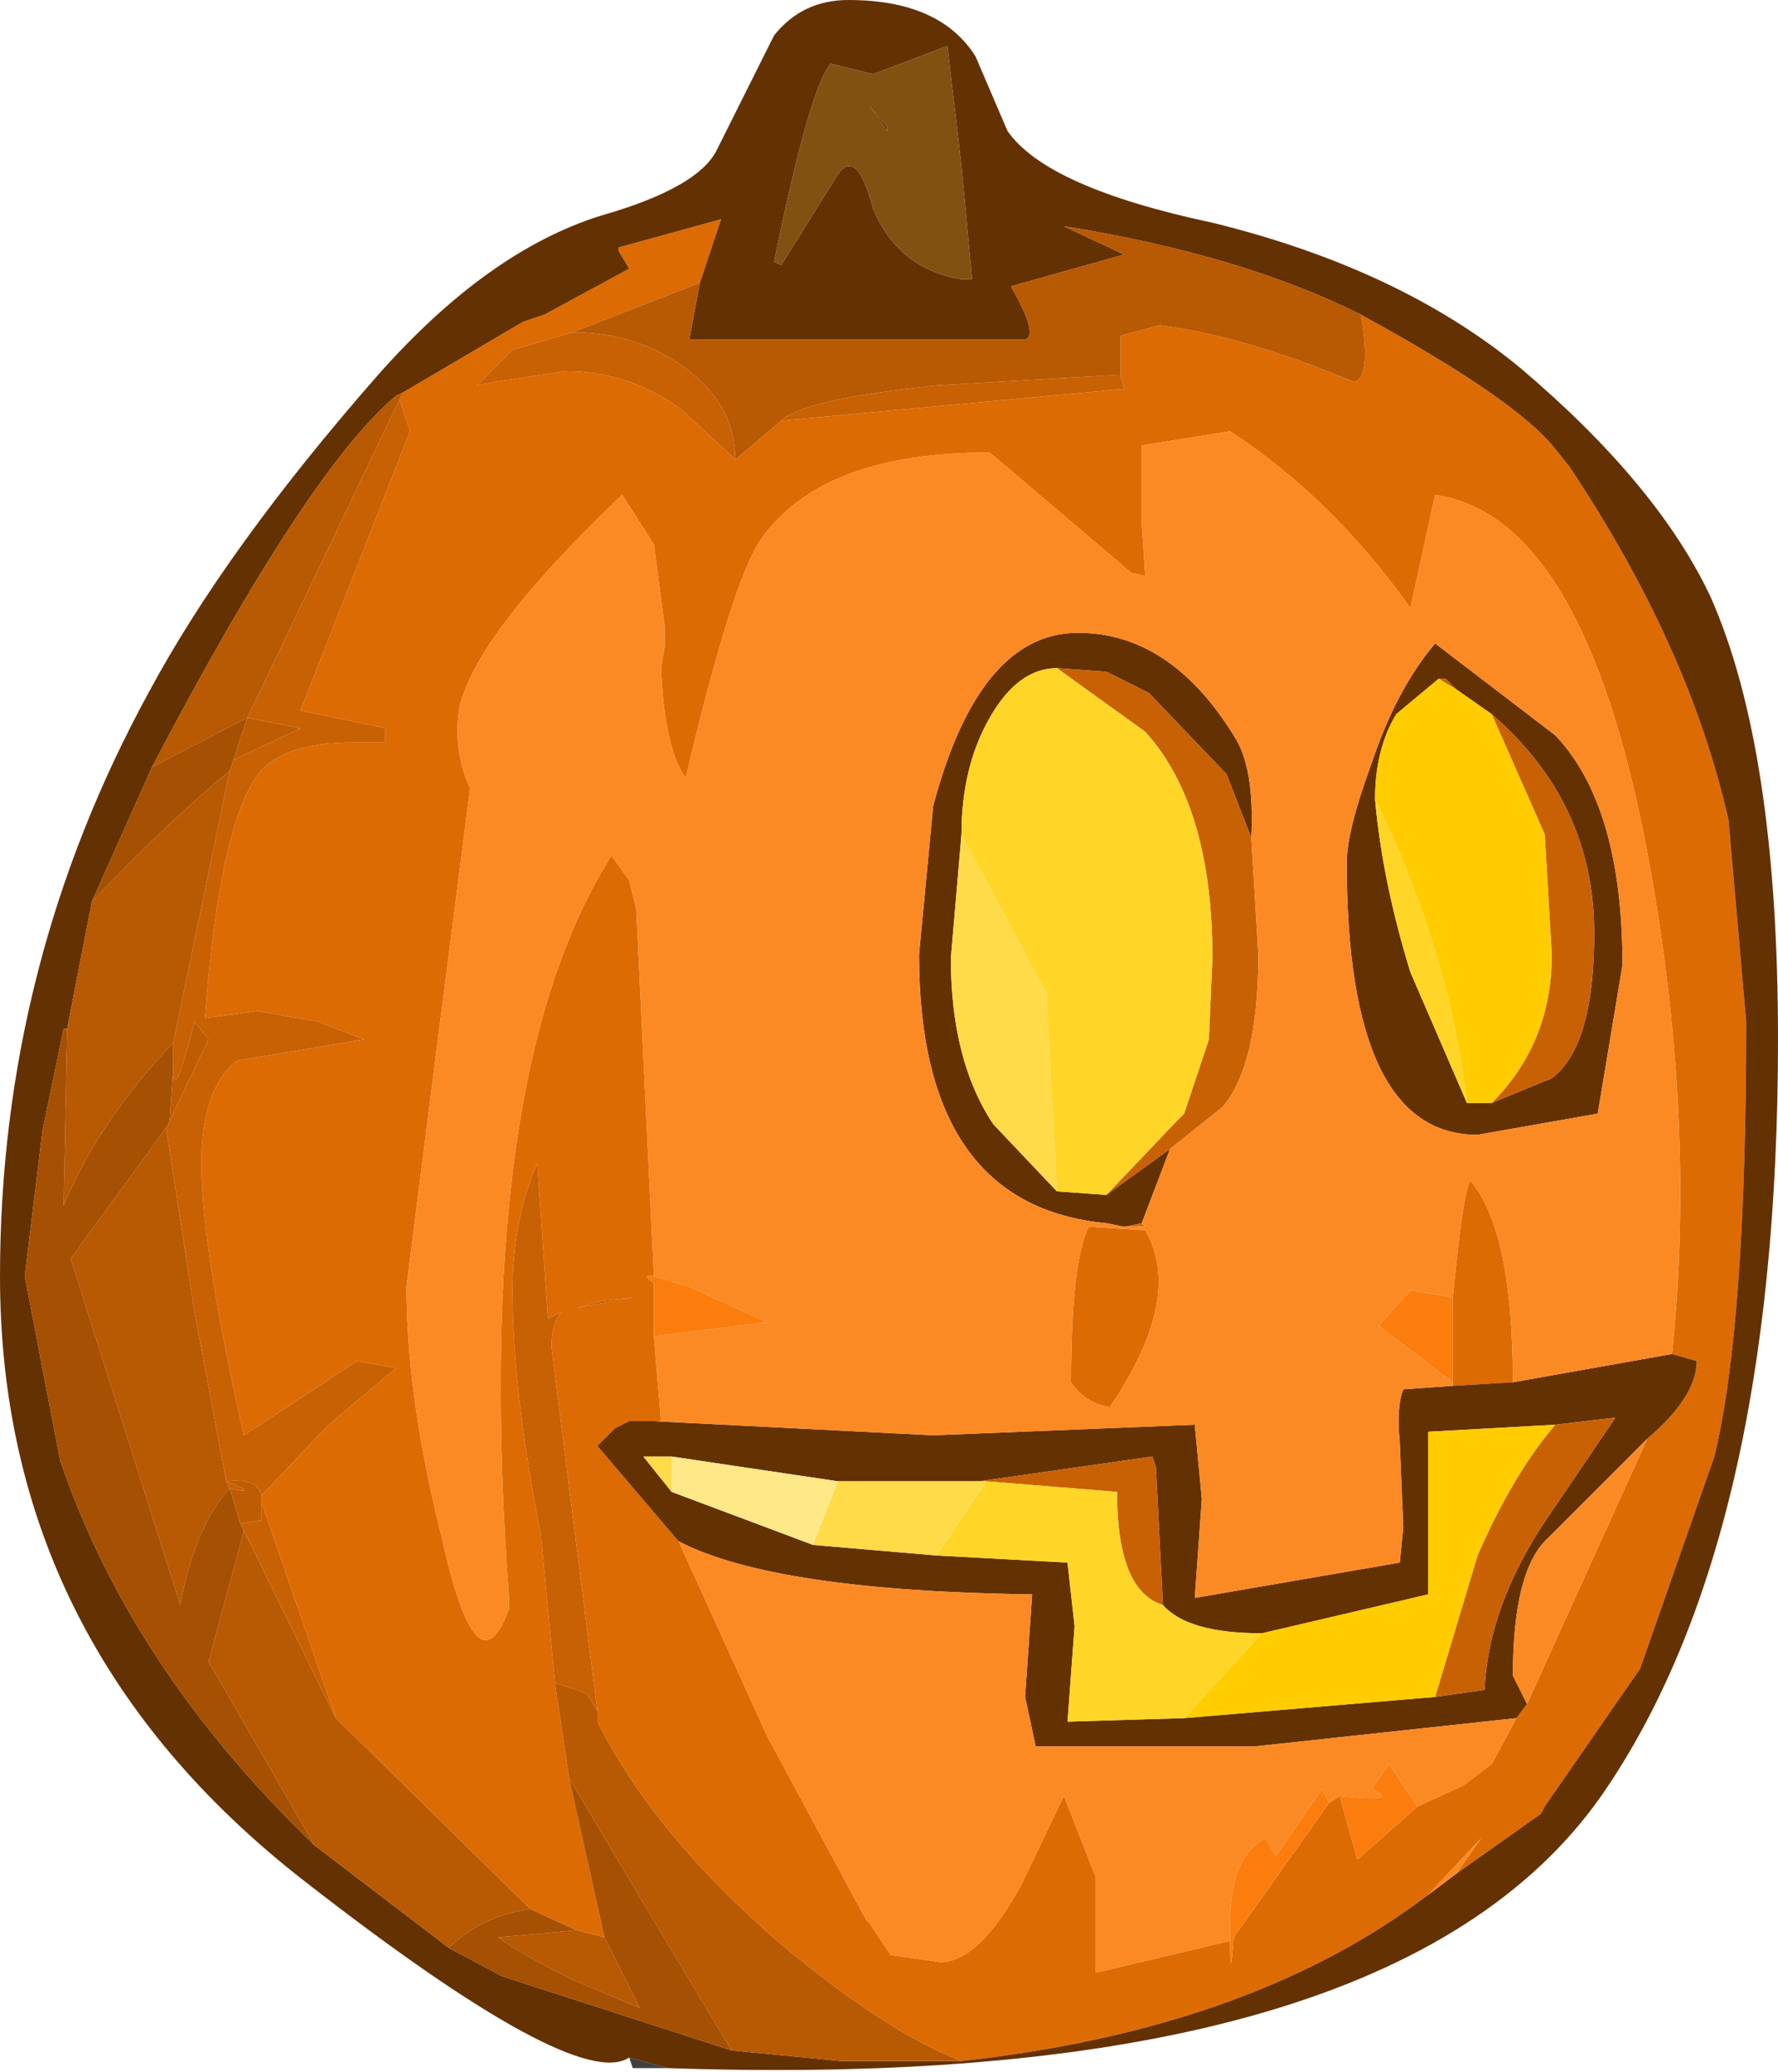 <?xml version="1.0" encoding="UTF-8" standalone="no"?>
<svg xmlns:ffdec="https://www.free-decompiler.com/flash" xmlns:xlink="http://www.w3.org/1999/xlink" ffdec:objectType="shape" height="29.3px" width="25.15px" xmlns="http://www.w3.org/2000/svg">
  <g transform="matrix(1.0, 0.0, 0.0, 1.0, 0.0, 0.0)">
    <path d="M19.25 4.45 Q21.45 5.65 22.0 6.35 L22.2 6.6 Q23.9 9.15 24.45 11.6 L24.7 14.45 Q24.7 18.75 24.25 20.6 L23.2 23.6 21.85 25.55 21.8 25.65 20.6 26.5 20.95 26.0 20.2 26.8 Q17.7 28.7 13.6 29.15 12.55 28.75 11.05 27.5 9.25 25.95 8.45 24.35 L8.45 24.2 7.8 19.05 Q7.8 18.7 7.95 18.55 L7.75 18.65 7.6 16.45 Q7.25 17.25 7.25 18.25 7.25 19.7 7.65 21.7 L7.85 23.8 8.05 25.15 8.55 27.4 8.15 27.3 7.5 27.0 4.75 24.3 3.7 21.25 3.7 21.15 4.65 20.15 5.6 19.35 5.05 19.25 3.45 20.3 Q2.85 17.65 2.85 16.45 2.85 15.4 3.35 15.0 L5.15 14.7 4.5 14.45 3.65 14.3 2.9 14.4 Q3.1 11.7 3.65 10.95 4.0 10.5 5.0 10.5 L5.45 10.5 5.45 10.3 4.25 10.05 5.8 6.1 5.65 5.65 5.7 5.55 7.4 4.55 7.7 4.45 8.9 3.8 8.75 3.55 8.75 3.5 10.2 3.1 9.9 4.0 8.1 4.7 7.25 4.95 6.75 5.45 7.0 5.4 8.0 5.25 Q8.9 5.25 9.65 5.8 L10.4 6.5 11.05 5.95 15.9 5.5 15.85 5.3 15.85 4.75 16.4 4.6 Q17.6 4.75 19.15 5.4 19.4 5.35 19.25 4.45 M23.65 19.15 Q24.0 15.8 23.3 12.05 22.4 7.3 20.3 7.0 L19.95 8.6 Q18.85 7.05 17.4 6.1 L16.15 6.3 16.15 7.4 16.2 8.15 16.0 8.1 14.0 6.4 Q11.6 6.4 10.75 7.65 10.35 8.25 9.7 11.0 9.4 10.6 9.35 9.45 L9.4 9.15 9.4 8.85 9.25 7.7 8.8 7.0 Q6.75 8.95 6.5 10.0 6.4 10.6 6.65 11.15 L6.15 15.05 5.75 18.2 Q5.75 19.75 6.25 21.75 6.75 24.0 7.2 22.75 L7.2 22.6 Q6.65 15.25 8.65 12.1 L8.9 12.45 9.0 12.85 9.25 18.05 Q9.05 18.0 9.25 18.15 L9.25 18.9 9.35 20.1 9.25 20.1 8.9 20.1 8.7 20.2 8.45 20.45 9.6 21.8 10.85 24.55 12.25 27.15 12.3 27.2 12.6 27.65 13.3 27.75 Q13.85 27.75 14.45 26.65 L15.0 25.5 15.05 25.4 15.5 26.55 15.5 27.9 17.4 27.45 Q17.4 28.1 17.45 27.4 L18.8 25.5 18.95 25.4 19.2 26.3 20.05 25.55 20.7 25.25 21.1 24.95 21.45 24.3 21.6 24.1 23.3 20.35 Q24.0 19.75 24.0 19.25 L23.65 19.15 M20.55 18.35 Q20.7 16.8 20.8 16.7 21.4 17.4 21.4 19.55 L20.55 19.6 20.55 19.55 20.55 18.35 M15.9 17.35 L16.15 17.3 16.2 17.35 15.9 17.35 M8.5 18.4 L8.15 18.5 8.95 18.35 8.5 18.4 M15.4 17.35 L16.2 17.4 Q16.75 18.35 15.7 19.9 15.35 19.85 15.15 19.55 15.15 17.85 15.4 17.35" fill="#dd6b04" fill-rule="evenodd" stroke="none"/>
    <path d="M20.6 26.5 L21.8 25.65 21.85 25.55 23.2 23.6 24.25 20.6 Q24.7 18.75 24.7 14.45 L24.45 11.6 Q23.9 9.15 22.2 6.6 L22.0 6.35 Q21.45 5.65 19.25 4.45 17.55 3.6 15.05 3.2 L15.9 3.6 14.3 4.05 Q14.7 4.75 14.5 4.8 L9.75 4.8 9.9 4.0 10.2 3.1 8.75 3.5 8.75 3.55 8.9 3.8 7.7 4.45 7.4 4.55 5.7 5.55 5.6 5.6 Q4.35 6.65 2.15 10.85 L1.3 12.75 0.95 14.55 0.9 14.55 0.6 16.0 0.35 18.05 0.85 20.65 Q1.85 23.6 4.45 26.1 L6.35 27.55 7.1 27.95 10.35 29.0 11.9 29.15 13.6 29.15 Q17.7 28.7 20.2 26.8 L20.6 26.5 M20.6 9.75 L20.45 9.6 20.35 9.6 19.75 10.1 Q19.45 10.6 19.45 11.3 19.55 12.45 19.95 13.75 L20.75 15.6 21.1 15.6 21.95 15.25 Q22.55 14.8 22.55 13.2 22.55 11.35 21.1 10.1 L20.6 9.75 M20.3 9.1 L22.0 10.4 Q22.95 11.4 22.95 13.65 L22.6 15.75 20.9 16.05 Q19.05 16.05 19.05 12.2 19.05 11.75 19.4 10.8 19.75 9.75 20.3 9.1 M23.65 19.15 L24.0 19.25 Q24.0 19.75 23.3 20.35 L21.9 21.75 Q21.4 22.2 21.4 23.7 L21.6 24.1 21.45 24.3 17.75 24.7 14.65 24.7 14.5 24.0 14.6 22.55 Q10.95 22.5 9.6 21.8 L8.45 20.45 8.7 20.2 8.9 20.1 9.25 20.1 13.2 20.3 16.9 20.15 17.0 21.2 16.9 22.6 19.8 22.1 19.85 21.6 19.8 20.4 Q19.75 19.9 19.85 19.65 L20.55 19.6 21.4 19.55 23.65 19.15 M8.9 29.1 Q8.15 29.6 4.3 26.6 0.0 23.25 0.0 18.05 0.0 13.65 2.1 9.8 3.2 7.75 5.35 5.3 6.9 3.55 8.5 3.05 9.9 2.65 10.15 2.1 L10.95 0.5 Q11.35 0.0 12.0 0.0 13.3 0.0 13.8 0.8 L14.25 1.85 Q14.8 2.65 17.15 3.15 19.8 3.8 21.5 5.2 23.45 6.85 24.2 8.45 25.15 10.6 25.15 14.7 25.15 21.8 22.65 25.4 19.7 29.6 9.45 29.25 L8.9 29.1 M20.3 24.0 L21.0 23.9 Q21.05 22.7 21.9 21.45 L22.85 20.05 22.0 20.15 20.2 20.25 20.2 22.55 17.85 23.1 Q16.8 23.1 16.45 22.7 L16.35 20.75 16.3 20.6 13.85 20.95 11.85 20.95 9.5 20.6 9.1 20.6 9.5 21.1 11.5 21.85 13.25 22.0 15.1 22.1 15.2 23.0 15.1 24.35 16.75 24.3 20.3 24.0 M13.4 0.65 L12.35 1.05 11.75 0.9 Q11.45 1.25 10.95 3.7 L11.05 3.75 11.8 2.55 Q12.1 2.0 12.35 2.95 12.7 3.8 13.6 3.95 L13.75 3.95 13.6 2.35 13.4 0.65 M12.55 1.85 L12.3 1.5 12.55 1.8 12.55 1.85 M14.95 9.45 Q14.4 9.45 14.0 10.15 13.6 10.85 13.6 11.8 L13.45 13.55 Q13.45 15.0 14.05 15.9 L14.95 16.85 15.65 16.9 16.55 16.25 16.15 17.3 15.9 17.35 15.65 17.3 Q13.0 17.05 13.0 13.5 L13.2 11.4 Q13.85 8.95 15.25 8.95 16.55 8.95 17.45 10.4 17.75 10.85 17.7 11.85 L17.35 10.95 16.25 9.8 15.65 9.5 14.95 9.45" fill="#643102" fill-rule="evenodd" stroke="none"/>
    <path d="M15.85 5.3 L15.9 5.5 11.05 5.95 Q11.35 5.65 13.25 5.45 L15.85 5.3 M10.4 6.5 L9.65 5.8 Q8.9 5.25 8.0 5.25 L7.0 5.4 6.75 5.45 7.25 4.95 8.1 4.7 Q9.05 4.7 9.75 5.25 10.4 5.75 10.4 6.5 M5.65 5.65 L5.8 6.1 4.25 10.05 5.45 10.3 5.45 10.5 5.0 10.5 Q4.0 10.5 3.65 10.95 3.1 11.7 2.9 14.4 L3.65 14.3 4.5 14.45 5.15 14.7 3.35 15.0 Q2.85 15.4 2.85 16.45 2.85 17.65 3.45 20.3 L5.05 19.25 5.6 19.35 4.65 20.15 3.7 21.15 Q3.65 20.9 3.2 20.95 L2.75 18.55 2.35 15.95 2.4 15.85 2.95 14.7 2.75 14.45 Q2.45 15.65 2.45 15.1 L2.45 14.75 3.25 10.9 3.3 10.75 4.25 10.3 3.5 10.15 5.65 5.65 M3.7 21.25 L4.75 24.3 3.45 21.65 3.4 21.55 3.7 21.5 3.7 21.25 M7.85 23.8 L7.65 21.7 Q7.25 19.7 7.25 18.25 7.25 17.25 7.6 16.45 L7.75 18.65 7.95 18.55 Q7.8 18.7 7.8 19.05 L8.45 24.2 8.3 23.95 7.85 23.8 M20.6 9.75 L20.35 9.6 20.45 9.6 20.6 9.75 M21.1 15.6 Q21.95 14.75 21.95 13.5 L21.85 11.8 21.1 10.1 Q22.55 11.35 22.55 13.2 22.55 14.8 21.95 15.25 L21.1 15.6 M22.0 20.15 L22.85 20.05 21.9 21.45 Q21.05 22.7 21.0 23.9 L20.3 24.0 20.9 22.0 Q21.4 20.85 22.0 20.15 M13.85 20.95 L16.3 20.6 16.35 20.75 16.45 22.7 Q15.8 22.5 15.8 21.1 L13.95 20.95 13.85 20.95 M14.95 9.45 L15.65 9.5 16.25 9.8 17.35 10.95 17.7 11.85 17.8 13.5 Q17.8 15.05 17.3 15.65 L16.55 16.25 15.65 16.9 16.65 15.85 16.75 15.75 17.1 14.7 17.15 13.55 Q17.15 11.4 16.2 10.35 L14.95 9.45 M8.5 18.4 L8.95 18.35 8.15 18.5 8.5 18.4 M3.25 21.05 L3.2 20.95 Q3.7 21.15 3.25 21.05" fill="#c86104" fill-rule="evenodd" stroke="none"/>
    <path d="M20.35 9.6 L20.6 9.75 21.1 10.1 21.85 11.8 21.95 13.5 Q21.95 14.75 21.1 15.6 L20.75 15.6 Q20.5 13.45 19.45 11.3 19.45 10.6 19.75 10.1 L20.35 9.6 M20.3 24.0 L16.75 24.3 17.85 23.1 20.2 22.55 20.2 20.25 22.0 20.15 Q21.4 20.85 20.9 22.0 L20.3 24.0" fill="#ffcc00" fill-rule="evenodd" stroke="none"/>
    <path d="M20.2 26.8 L20.95 26.0 20.6 26.5 20.2 26.8 M20.3 9.1 Q19.75 9.75 19.4 10.8 19.05 11.75 19.05 12.2 19.05 16.05 20.9 16.05 L22.6 15.75 22.95 13.65 Q22.95 11.4 22.0 10.4 L20.3 9.1 M9.25 18.05 L9.0 12.85 8.9 12.45 8.65 12.1 Q6.65 15.25 7.2 22.6 L7.2 22.75 Q6.75 24.0 6.25 21.75 5.75 19.75 5.75 18.2 L6.15 15.05 6.65 11.15 Q6.4 10.6 6.5 10.0 6.75 8.95 8.8 7.0 L9.25 7.7 9.4 8.85 9.4 9.15 9.35 9.45 Q9.4 10.6 9.7 11.0 10.35 8.25 10.75 7.65 11.6 6.4 14.0 6.4 L16.0 8.1 16.2 8.15 16.15 7.4 16.15 6.3 17.4 6.1 Q18.85 7.05 19.95 8.6 L20.3 7.0 Q22.4 7.3 23.3 12.05 24.0 15.8 23.65 19.15 L21.4 19.55 Q21.4 17.4 20.8 16.7 20.7 16.8 20.55 18.35 L19.95 18.25 19.5 18.75 20.55 19.55 20.55 19.6 19.85 19.65 Q19.75 19.9 19.8 20.4 L19.85 21.6 19.8 22.1 16.9 22.6 17.0 21.2 16.9 20.15 13.2 20.3 9.25 20.1 9.35 20.1 9.25 18.9 10.85 18.7 9.75 18.2 9.25 18.05 M23.3 20.35 L21.6 24.1 21.4 23.7 Q21.4 22.2 21.9 21.75 L23.3 20.35 M21.45 24.3 L21.1 24.95 20.7 25.25 20.05 25.55 19.65 24.95 19.4 25.3 Q19.85 25.5 18.95 25.4 L18.8 25.5 18.7 25.3 18.05 26.25 17.9 26.0 Q17.4 26.25 17.4 27.2 L17.4 27.45 15.5 27.9 15.5 26.55 15.05 25.4 15.0 25.5 14.45 26.65 Q13.85 27.75 13.3 27.75 L12.6 27.65 12.3 27.2 12.25 27.15 10.85 24.55 9.6 21.8 Q10.95 22.5 14.6 22.55 L14.5 24.0 14.65 24.7 17.75 24.7 21.45 24.3 M17.7 11.85 Q17.75 10.85 17.45 10.4 16.55 8.95 15.25 8.95 13.85 8.95 13.2 11.4 L13.0 13.5 Q13.0 17.05 15.65 17.3 L15.9 17.35 16.2 17.35 16.15 17.3 16.55 16.25 17.3 15.65 Q17.8 15.05 17.8 13.5 L17.7 11.85 M15.4 17.35 Q15.15 17.85 15.15 19.55 15.35 19.85 15.7 19.9 16.75 18.35 16.2 17.4 L15.4 17.35" fill="#fb8a24" fill-rule="evenodd" stroke="none"/>
    <path d="M20.05 25.55 L19.2 26.3 18.95 25.4 Q19.85 25.5 19.4 25.3 L19.65 24.95 20.05 25.55 M18.8 25.5 L17.45 27.4 Q17.4 28.1 17.4 27.45 L17.4 27.2 Q17.4 26.25 17.9 26.0 L18.05 26.25 18.7 25.3 18.8 25.5 M9.25 18.9 L9.25 18.15 Q9.05 18.0 9.25 18.05 L9.75 18.2 10.85 18.7 9.25 18.9 M20.55 18.35 L20.55 19.55 19.5 18.75 19.95 18.25 20.55 18.35" fill="#fb7d0d" fill-rule="evenodd" stroke="none"/>
    <path d="M19.25 4.45 Q19.4 5.35 19.15 5.4 17.6 4.75 16.4 4.6 L15.85 4.75 15.85 5.3 13.25 5.45 Q11.35 5.65 11.05 5.95 L10.4 6.5 Q10.4 5.75 9.75 5.25 9.05 4.7 8.1 4.7 L9.9 4.0 9.75 4.8 14.5 4.8 Q14.7 4.75 14.3 4.05 L15.9 3.6 15.05 3.2 Q17.55 3.6 19.25 4.45 M5.7 5.55 L5.65 5.65 3.5 10.15 2.15 10.85 Q4.35 6.65 5.6 5.6 L5.7 5.55 M4.75 24.3 L7.5 27.0 Q6.8 27.1 6.35 27.55 L4.45 26.1 2.95 23.5 3.45 21.65 4.75 24.3 M8.15 27.3 L8.55 27.4 9.05 28.4 8.1 28.0 Q7.3 27.6 7.05 27.4 L8.15 27.3 M8.05 25.15 L7.85 23.8 8.3 23.95 8.45 24.2 8.45 24.35 Q9.25 25.95 11.05 27.5 12.55 28.75 13.6 29.15 L11.9 29.15 10.35 29.0 9.3 27.25 8.05 25.15 M3.25 10.9 L2.45 14.75 Q1.4 15.85 0.9 17.05 L0.95 14.55 1.3 12.75 Q2.4 11.6 3.25 10.9 M2.35 15.95 L2.75 18.55 3.2 20.95 3.25 21.05 Q2.75 21.6 2.55 22.7 L1.0 17.8 2.35 15.95" fill="#b85903" fill-rule="evenodd" stroke="none"/>
    <path d="M12.55 1.85 L12.55 1.8 12.3 1.5 12.55 1.85 M13.4 0.65 L13.6 2.35 13.75 3.95 13.6 3.95 Q12.7 3.8 12.35 2.95 12.1 2.0 11.8 2.55 L11.05 3.75 10.95 3.7 Q11.45 1.25 11.75 0.9 L12.35 1.05 13.4 0.65" fill="#805111" fill-rule="evenodd" stroke="none"/>
    <path d="M19.45 11.3 Q20.5 13.45 20.75 15.6 L19.95 13.75 Q19.55 12.45 19.45 11.3 M16.75 24.3 L15.1 24.35 15.2 23.0 15.1 22.1 13.25 22.0 13.95 20.95 15.8 21.1 Q15.8 22.5 16.45 22.7 16.8 23.1 17.85 23.1 L16.75 24.3 M13.6 11.8 Q13.6 10.85 14.0 10.15 14.4 9.45 14.95 9.45 L16.2 10.35 Q17.15 11.4 17.15 13.55 L17.1 14.7 16.75 15.75 16.65 15.85 15.65 16.9 14.95 16.85 14.8 14.05 13.6 11.8" fill="#ffd528" fill-rule="evenodd" stroke="none"/>
    <path d="M7.5 27.0 L8.15 27.3 7.05 27.4 Q7.3 27.6 8.1 28.0 L9.05 28.4 8.55 27.4 8.05 25.15 9.3 27.25 10.35 29.0 7.1 27.95 6.35 27.55 Q6.8 27.1 7.5 27.0 M2.15 10.85 L3.5 10.15 3.3 10.75 3.25 10.9 Q2.4 11.6 1.3 12.75 L2.15 10.85 M2.45 14.75 L2.45 15.1 2.4 15.85 2.35 15.95 1.0 17.8 2.55 22.7 Q2.75 21.6 3.25 21.05 L3.4 21.55 3.45 21.65 2.95 23.5 4.45 26.1 Q1.85 23.6 0.85 20.65 L0.35 18.05 0.6 16.0 0.9 14.55 0.95 14.55 0.9 17.05 Q1.4 15.85 2.45 14.75" fill="#a55003" fill-rule="evenodd" stroke="none"/>
    <path d="M3.7 21.15 L3.7 21.25 3.7 21.5 3.4 21.55 3.25 21.05 Q3.7 21.15 3.2 20.95 3.65 20.9 3.7 21.15 M3.5 10.15 L4.25 10.3 3.3 10.75 3.5 10.15 M2.45 15.1 Q2.45 15.65 2.75 14.45 L2.95 14.7 2.4 15.85 2.45 15.1" fill="#be5c03" fill-rule="evenodd" stroke="none"/>
    <path d="M13.25 22.0 L11.5 21.85 11.85 20.95 13.85 20.95 13.95 20.95 13.25 22.0 M9.5 21.1 L9.1 20.6 9.5 20.6 9.5 21.1 M14.95 16.85 L14.05 15.9 Q13.45 15.0 13.45 13.55 L13.6 11.8 14.8 14.05 14.95 16.85" fill="#ffdb4a" fill-rule="evenodd" stroke="none"/>
    <path d="M11.5 21.85 L9.5 21.1 9.5 20.6 11.85 20.95 11.5 21.85" fill="#ffe888" fill-rule="evenodd" stroke="none"/>
    <path d="M8.9 29.1 L9.45 29.25 8.95 29.25 8.9 29.1" fill="#404040" fill-rule="evenodd" stroke="none"/>
  </g>
</svg>
